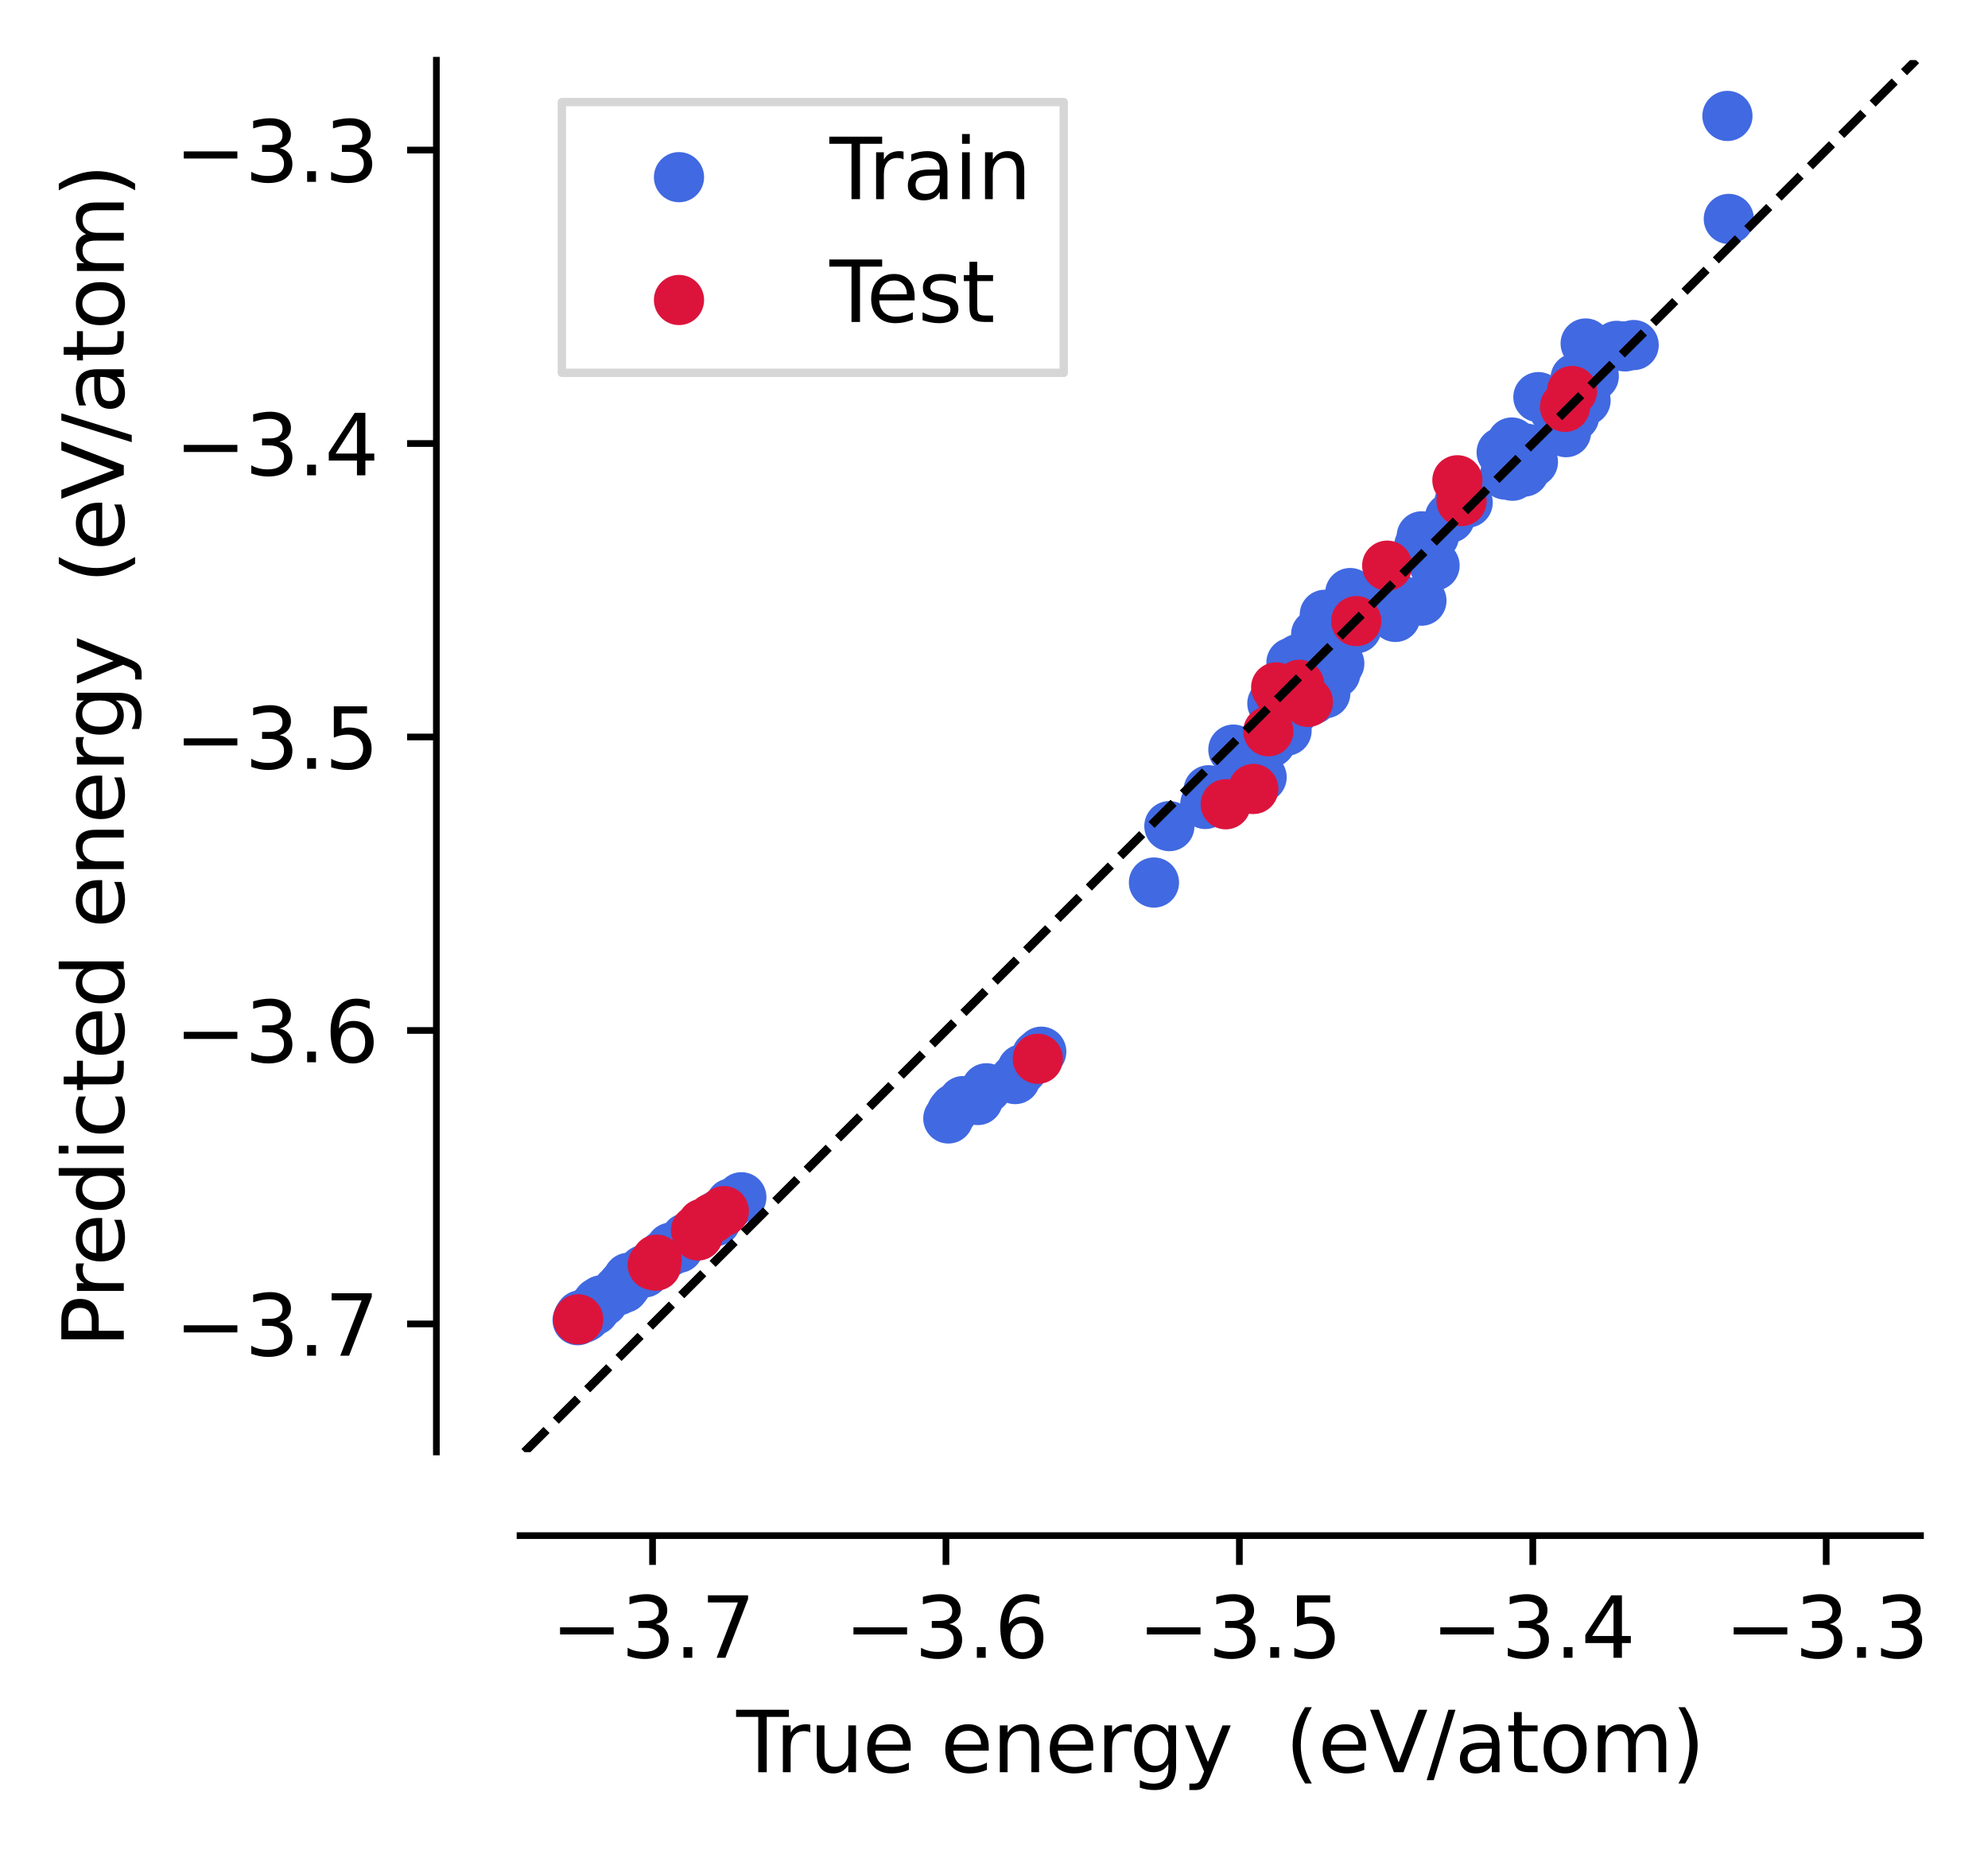 <?xml version="1.0" encoding="utf-8" standalone="no"?>
<!DOCTYPE svg PUBLIC "-//W3C//DTD SVG 1.1//EN"
  "http://www.w3.org/Graphics/SVG/1.1/DTD/svg11.dtd">
<svg xmlns:xlink="http://www.w3.org/1999/xlink" width="237.63pt" height="221.076pt" viewBox="0 0 237.63 221.076" xmlns="http://www.w3.org/2000/svg" version="1.1">
 <defs>
  <style type="text/css">*{stroke-linejoin: round; stroke-linecap: butt}</style>
 </defs>
 <g id="figure_1">
  <g id="patch_1">
   <path d="M 0 221.076 
L 237.63 221.076 
L 237.63 -0 
L 0 -0 
z
" style="fill: #ffffff"/>
  </g>
  <g id="axes_1">
   <g id="patch_2">
    <path d="M 62.161 173.52 
L 229.561 173.52 
L 229.561 7.2 
L 62.161 7.2 
z
" style="fill: #ffffff"/>
   </g>
   <g id="PathCollection_1">
    <defs>
     <path id="mfe5750841f" d="M 0 3 
C 0.796 3 1.559 2.684 2.121 2.121 
C 2.684 1.559 3 0.796 3 0 
C 3 -0.796 2.684 -1.559 2.121 -2.121 
C 1.559 -2.684 0.796 -3 0 -3 
C -0.796 -3 -1.559 -2.684 -2.121 -2.121 
C -2.684 -1.559 -3 -0.796 -3 0 
C -3 0.796 -2.684 1.559 -2.121 2.121 
C -1.559 2.684 -0.796 3 0 3 
z
"/>
    </defs>
    <g>
     <use xlink:href="#mfe5750841f" x="144.073" y="96.082" style="fill: #4169e1"/>
     <use xlink:href="#mfe5750841f" x="155.802" y="82.717" style="fill: #4169e1"/>
     <use xlink:href="#mfe5750841f" x="166.789" y="73.728" style="fill: #4169e1"/>
     <use xlink:href="#mfe5750841f" x="189.537" y="41.051" style="fill: #4169e1"/>
     <use xlink:href="#mfe5750841f" x="83.186" y="147.217" style="fill: #4169e1"/>
     <use xlink:href="#mfe5750841f" x="193.24" y="41.335" style="fill: #4169e1"/>
     <use xlink:href="#mfe5750841f" x="151.876" y="88.725" style="fill: #4169e1"/>
     <use xlink:href="#mfe5750841f" x="174.46" y="59.971" style="fill: #4169e1"/>
     <use xlink:href="#mfe5750841f" x="72.088" y="155.522" style="fill: #4169e1"/>
     <use xlink:href="#mfe5750841f" x="156.901" y="80.957" style="fill: #4169e1"/>
     <use xlink:href="#mfe5750841f" x="161.057" y="72.818" style="fill: #4169e1"/>
     <use xlink:href="#mfe5750841f" x="85.538" y="145.939" style="fill: #4169e1"/>
     <use xlink:href="#mfe5750841f" x="162.837" y="71.963" style="fill: #4169e1"/>
     <use xlink:href="#mfe5750841f" x="69.763" y="157.476" style="fill: #4169e1"/>
     <use xlink:href="#mfe5750841f" x="169.939" y="64.097" style="fill: #4169e1"/>
     <use xlink:href="#mfe5750841f" x="186.538" y="51.051" style="fill: #4169e1"/>
     <use xlink:href="#mfe5750841f" x="158.416" y="82.847" style="fill: #4169e1"/>
     <use xlink:href="#mfe5750841f" x="76.924" y="151.796" style="fill: #4169e1"/>
     <use xlink:href="#mfe5750841f" x="162.137" y="75.081" style="fill: #4169e1"/>
     <use xlink:href="#mfe5750841f" x="159.084" y="78.128" style="fill: #4169e1"/>
     <use xlink:href="#mfe5750841f" x="87.367" y="143.811" style="fill: #4169e1"/>
     <use xlink:href="#mfe5750841f" x="155.192" y="78.765" style="fill: #4169e1"/>
     <use xlink:href="#mfe5750841f" x="114.093" y="132.494" style="fill: #4169e1"/>
     <use xlink:href="#mfe5750841f" x="116.886" y="131.461" style="fill: #4169e1"/>
     <use xlink:href="#mfe5750841f" x="189.526" y="47.855" style="fill: #4169e1"/>
     <use xlink:href="#mfe5750841f" x="158.352" y="73.473" style="fill: #4169e1"/>
     <use xlink:href="#mfe5750841f" x="77.404" y="151.602" style="fill: #4169e1"/>
     <use xlink:href="#mfe5750841f" x="183.888" y="47.461" style="fill: #4169e1"/>
     <use xlink:href="#mfe5750841f" x="159.623" y="80.44" style="fill: #4169e1"/>
     <use xlink:href="#mfe5750841f" x="171.476" y="67.585" style="fill: #4169e1"/>
     <use xlink:href="#mfe5750841f" x="157.322" y="75.813" style="fill: #4169e1"/>
     <use xlink:href="#mfe5750841f" x="85.781" y="145.234" style="fill: #4169e1"/>
     <use xlink:href="#mfe5750841f" x="187.194" y="51.647" style="fill: #4169e1"/>
     <use xlink:href="#mfe5750841f" x="73.847" y="154.221" style="fill: #4169e1"/>
     <use xlink:href="#mfe5750841f" x="115.13" y="131.589" style="fill: #4169e1"/>
     <use xlink:href="#mfe5750841f" x="71.874" y="155.402" style="fill: #4169e1"/>
     <use xlink:href="#mfe5750841f" x="180.089" y="55.045" style="fill: #4169e1"/>
     <use xlink:href="#mfe5750841f" x="182.182" y="56.359" style="fill: #4169e1"/>
     <use xlink:href="#mfe5750841f" x="71.293" y="156.203" style="fill: #4169e1"/>
     <use xlink:href="#mfe5750841f" x="152.445" y="86.843" style="fill: #4169e1"/>
     <use xlink:href="#mfe5750841f" x="171.403" y="64.061" style="fill: #4169e1"/>
     <use xlink:href="#mfe5750841f" x="148.784" y="94.041" style="fill: #4169e1"/>
     <use xlink:href="#mfe5750841f" x="160.088" y="79.296" style="fill: #4169e1"/>
     <use xlink:href="#mfe5750841f" x="74.561" y="153.916" style="fill: #4169e1"/>
     <use xlink:href="#mfe5750841f" x="164.447" y="71.643" style="fill: #4169e1"/>
     <use xlink:href="#mfe5750841f" x="189.149" y="44.677" style="fill: #4169e1"/>
     <use xlink:href="#mfe5750841f" x="80.195" y="149.103" style="fill: #4169e1"/>
     <use xlink:href="#mfe5750841f" x="154.367" y="79.196" style="fill: #4169e1"/>
     <use xlink:href="#mfe5750841f" x="144.467" y="94.444" style="fill: #4169e1"/>
     <use xlink:href="#mfe5750841f" x="74.487" y="153.527" style="fill: #4169e1"/>
     <use xlink:href="#mfe5750841f" x="71.271" y="156.138" style="fill: #4169e1"/>
     <use xlink:href="#mfe5750841f" x="123.948" y="126.124" style="fill: #4169e1"/>
     <use xlink:href="#mfe5750841f" x="81.991" y="147.97" style="fill: #4169e1"/>
     <use xlink:href="#mfe5750841f" x="71.434" y="155.832" style="fill: #4169e1"/>
     <use xlink:href="#mfe5750841f" x="121.345" y="128.958" style="fill: #4169e1"/>
     <use xlink:href="#mfe5750841f" x="188.332" y="45.204" style="fill: #4169e1"/>
     <use xlink:href="#mfe5750841f" x="71.028" y="156.583" style="fill: #4169e1"/>
     <use xlink:href="#mfe5750841f" x="156.594" y="83.704" style="fill: #4169e1"/>
     <use xlink:href="#mfe5750841f" x="195.277" y="41.237" style="fill: #4169e1"/>
     <use xlink:href="#mfe5750841f" x="185.866" y="49.111" style="fill: #4169e1"/>
     <use xlink:href="#mfe5750841f" x="113.779" y="132.883" style="fill: #4169e1"/>
     <use xlink:href="#mfe5750841f" x="150.877" y="89.468" style="fill: #4169e1"/>
     <use xlink:href="#mfe5750841f" x="182.365" y="53.601" style="fill: #4169e1"/>
     <use xlink:href="#mfe5750841f" x="147.426" y="89.585" style="fill: #4169e1"/>
     <use xlink:href="#mfe5750841f" x="81.094" y="149.137" style="fill: #4169e1"/>
     <use xlink:href="#mfe5750841f" x="88.615" y="143.084" style="fill: #4169e1"/>
     <use xlink:href="#mfe5750841f" x="117.913" y="130.06" style="fill: #4169e1"/>
     <use xlink:href="#mfe5750841f" x="80.064" y="149.533" style="fill: #4169e1"/>
     <use xlink:href="#mfe5750841f" x="71.613" y="155.66" style="fill: #4169e1"/>
     <use xlink:href="#mfe5750841f" x="113.355" y="133.666" style="fill: #4169e1"/>
     <use xlink:href="#mfe5750841f" x="139.778" y="98.728" style="fill: #4169e1"/>
     <use xlink:href="#mfe5750841f" x="158.816" y="80.9" style="fill: #4169e1"/>
     <use xlink:href="#mfe5750841f" x="85.633" y="145.432" style="fill: #4169e1"/>
     <use xlink:href="#mfe5750841f" x="194.246" y="41.397" style="fill: #4169e1"/>
     <use xlink:href="#mfe5750841f" x="150.348" y="92.053" style="fill: #4169e1"/>
     <use xlink:href="#mfe5750841f" x="206.484" y="13.856" style="fill: #4169e1"/>
     <use xlink:href="#mfe5750841f" x="180.711" y="52.884" style="fill: #4169e1"/>
     <use xlink:href="#mfe5750841f" x="161.394" y="70.876" style="fill: #4169e1"/>
     <use xlink:href="#mfe5750841f" x="179.912" y="56.713" style="fill: #4169e1"/>
     <use xlink:href="#mfe5750841f" x="169.637" y="65.237" style="fill: #4169e1"/>
     <use xlink:href="#mfe5750841f" x="150.805" y="92.885" style="fill: #4169e1"/>
     <use xlink:href="#mfe5750841f" x="79.294" y="149.995" style="fill: #4169e1"/>
     <use xlink:href="#mfe5750841f" x="77.047" y="152.064" style="fill: #4169e1"/>
     <use xlink:href="#mfe5750841f" x="190.51" y="44.941" style="fill: #4169e1"/>
     <use xlink:href="#mfe5750841f" x="69.357" y="157.197" style="fill: #4169e1"/>
     <use xlink:href="#mfe5750841f" x="71.445" y="155.676" style="fill: #4169e1"/>
     <use xlink:href="#mfe5750841f" x="153.787" y="87.325" style="fill: #4169e1"/>
     <use xlink:href="#mfe5750841f" x="152.088" y="84.069" style="fill: #4169e1"/>
     <use xlink:href="#mfe5750841f" x="188.171" y="49.755" style="fill: #4169e1"/>
     <use xlink:href="#mfe5750841f" x="154.642" y="84.933" style="fill: #4169e1"/>
     <use xlink:href="#mfe5750841f" x="175.436" y="60.062" style="fill: #4169e1"/>
     <use xlink:href="#mfe5750841f" x="69.174" y="157.473" style="fill: #4169e1"/>
     <use xlink:href="#mfe5750841f" x="173.299" y="61.884" style="fill: #4169e1"/>
     <use xlink:href="#mfe5750841f" x="77.179" y="151.71" style="fill: #4169e1"/>
     <use xlink:href="#mfe5750841f" x="158.464" y="79.972" style="fill: #4169e1"/>
     <use xlink:href="#mfe5750841f" x="154.668" y="83.869" style="fill: #4169e1"/>
     <use xlink:href="#mfe5750841f" x="179.497" y="54.056" style="fill: #4169e1"/>
     <use xlink:href="#mfe5750841f" x="166.612" y="71.21" style="fill: #4169e1"/>
     <use xlink:href="#mfe5750841f" x="75.112" y="152.709" style="fill: #4169e1"/>
     <use xlink:href="#mfe5750841f" x="70.768" y="156.448" style="fill: #4169e1"/>
     <use xlink:href="#mfe5750841f" x="169.907" y="71.787" style="fill: #4169e1"/>
     <use xlink:href="#mfe5750841f" x="124.465" y="125.688" style="fill: #4169e1"/>
     <use xlink:href="#mfe5750841f" x="160.299" y="76.193" style="fill: #4169e1"/>
     <use xlink:href="#mfe5750841f" x="158.621" y="77.42" style="fill: #4169e1"/>
     <use xlink:href="#mfe5750841f" x="137.935" y="105.472" style="fill: #4169e1"/>
     <use xlink:href="#mfe5750841f" x="180.785" y="56.855" style="fill: #4169e1"/>
     <use xlink:href="#mfe5750841f" x="187.594" y="47.732" style="fill: #4169e1"/>
     <use xlink:href="#mfe5750841f" x="69.216" y="157.57" style="fill: #4169e1"/>
     <use xlink:href="#mfe5750841f" x="70.026" y="157.319" style="fill: #4169e1"/>
     <use xlink:href="#mfe5750841f" x="188.899" y="46.952" style="fill: #4169e1"/>
     <use xlink:href="#mfe5750841f" x="206.648" y="26.166" style="fill: #4169e1"/>
     <use xlink:href="#mfe5750841f" x="122.188" y="127.788" style="fill: #4169e1"/>
     <use xlink:href="#mfe5750841f" x="183.235" y="55.201" style="fill: #4169e1"/>
     <use xlink:href="#mfe5750841f" x="69.923" y="157.208" style="fill: #4169e1"/>
     <use xlink:href="#mfe5750841f" x="158.457" y="77.311" style="fill: #4169e1"/>
     <use xlink:href="#mfe5750841f" x="78.546" y="150.872" style="fill: #4169e1"/>
     <use xlink:href="#mfe5750841f" x="74.86" y="153.526" style="fill: #4169e1"/>
     <use xlink:href="#mfe5750841f" x="69.041" y="157.774" style="fill: #4169e1"/>
     <use xlink:href="#mfe5750841f" x="156.92" y="83.569" style="fill: #4169e1"/>
     <use xlink:href="#mfe5750841f" x="151.339" y="88.67" style="fill: #4169e1"/>
    </g>
   </g>
   <g id="PathCollection_2">
    <defs>
     <path id="me1a343c191" d="M 0 3 
C 0.796 3 1.559 2.684 2.121 2.121 
C 2.684 1.559 3 0.796 3 0 
C 3 -0.796 2.684 -1.559 2.121 -2.121 
C 1.559 -2.684 0.796 -3 0 -3 
C -0.796 -3 -1.559 -2.684 -2.121 -2.121 
C -2.684 -1.559 -3 -0.796 -3 0 
C -3 0.796 -2.684 1.559 -2.121 2.121 
C -1.559 2.684 -0.796 3 0 3 
z
"/>
    </defs>
    <g>
     <use xlink:href="#me1a343c191" x="78.494" y="150.543" style="fill: #dc143c"/>
     <use xlink:href="#me1a343c191" x="152.543" y="82.15" style="fill: #dc143c"/>
     <use xlink:href="#me1a343c191" x="187.07" y="48.621" style="fill: #dc143c"/>
     <use xlink:href="#me1a343c191" x="146.515" y="96.116" style="fill: #dc143c"/>
     <use xlink:href="#me1a343c191" x="156.335" y="83.884" style="fill: #dc143c"/>
     <use xlink:href="#me1a343c191" x="187.916" y="46.728" style="fill: #dc143c"/>
     <use xlink:href="#me1a343c191" x="149.817" y="94.288" style="fill: #dc143c"/>
     <use xlink:href="#me1a343c191" x="124.053" y="126.536" style="fill: #dc143c"/>
     <use xlink:href="#me1a343c191" x="174.703" y="59.881" style="fill: #dc143c"/>
     <use xlink:href="#me1a343c191" x="162.115" y="74.231" style="fill: #dc143c"/>
     <use xlink:href="#me1a343c191" x="78.409" y="151.254" style="fill: #dc143c"/>
     <use xlink:href="#me1a343c191" x="83.422" y="147.65" style="fill: #dc143c"/>
     <use xlink:href="#me1a343c191" x="151.608" y="87.393" style="fill: #dc143c"/>
     <use xlink:href="#me1a343c191" x="69.118" y="157.675" style="fill: #dc143c"/>
     <use xlink:href="#me1a343c191" x="78.017" y="151.162" style="fill: #dc143c"/>
     <use xlink:href="#me1a343c191" x="155.303" y="81.843" style="fill: #dc143c"/>
     <use xlink:href="#me1a343c191" x="152.94" y="82.811" style="fill: #dc143c"/>
     <use xlink:href="#me1a343c191" x="165.815" y="67.601" style="fill: #dc143c"/>
     <use xlink:href="#me1a343c191" x="86.519" y="144.739" style="fill: #dc143c"/>
     <use xlink:href="#me1a343c191" x="85.138" y="145.586" style="fill: #dc143c"/>
     <use xlink:href="#me1a343c191" x="174.206" y="57.398" style="fill: #dc143c"/>
     <use xlink:href="#me1a343c191" x="83.196" y="147.055" style="fill: #dc143c"/>
     <use xlink:href="#me1a343c191" x="83.967" y="146.247" style="fill: #dc143c"/>
    </g>
   </g>
   <g id="matplotlib.axis_1">
    <g id="xtick_1">
     <g id="line2d_1">
      <defs>
       <path id="m67b576da98" d="M 0 0 
L 0 3.5 
" style="stroke: #000000; stroke-width: 0.8"/>
      </defs>
      <g>
       <use xlink:href="#m67b576da98" x="78.001" y="183.52" style="stroke: #000000; stroke-width: 0.8"/>
      </g>
     </g>
     <g id="text_1">
      <!-- −3.7 -->
      <g transform="translate(65.86 198.118) scale(0.1 -0.1)">
       <defs>
        <path id="DejaVuSans-2212" d="M 678 2272 
L 4684 2272 
L 4684 1741 
L 678 1741 
L 678 2272 
z
" transform="scale(0.016)"/>
        <path id="DejaVuSans-33" d="M 2597 2516 
Q 3050 2419 3304 2112 
Q 3559 1806 3559 1356 
Q 3559 666 3084 287 
Q 2609 -91 1734 -91 
Q 1441 -91 1130 -33 
Q 819 25 488 141 
L 488 750 
Q 750 597 1062 519 
Q 1375 441 1716 441 
Q 2309 441 2620 675 
Q 2931 909 2931 1356 
Q 2931 1769 2642 2001 
Q 2353 2234 1838 2234 
L 1294 2234 
L 1294 2753 
L 1863 2753 
Q 2328 2753 2575 2939 
Q 2822 3125 2822 3475 
Q 2822 3834 2567 4026 
Q 2313 4219 1838 4219 
Q 1578 4219 1281 4162 
Q 984 4106 628 3988 
L 628 4550 
Q 988 4650 1302 4700 
Q 1616 4750 1894 4750 
Q 2613 4750 3031 4423 
Q 3450 4097 3450 3541 
Q 3450 3153 3228 2886 
Q 3006 2619 2597 2516 
z
" transform="scale(0.016)"/>
        <path id="DejaVuSans-2e" d="M 684 794 
L 1344 794 
L 1344 0 
L 684 0 
L 684 794 
z
" transform="scale(0.016)"/>
        <path id="DejaVuSans-37" d="M 525 4666 
L 3525 4666 
L 3525 4397 
L 1831 0 
L 1172 0 
L 2766 4134 
L 525 4134 
L 525 4666 
z
" transform="scale(0.016)"/>
       </defs>
       <use xlink:href="#DejaVuSans-2212"/>
       <use xlink:href="#DejaVuSans-33" x="83.789"/>
       <use xlink:href="#DejaVuSans-2e" x="147.412"/>
       <use xlink:href="#DejaVuSans-37" x="179.199"/>
      </g>
     </g>
    </g>
    <g id="xtick_2">
     <g id="line2d_2">
      <g>
       <use xlink:href="#m67b576da98" x="113.073" y="183.52" style="stroke: #000000; stroke-width: 0.8"/>
      </g>
     </g>
     <g id="text_2">
      <!-- −3.6 -->
      <g transform="translate(100.932 198.118) scale(0.1 -0.1)">
       <defs>
        <path id="DejaVuSans-36" d="M 2113 2584 
Q 1688 2584 1439 2293 
Q 1191 2003 1191 1497 
Q 1191 994 1439 701 
Q 1688 409 2113 409 
Q 2538 409 2786 701 
Q 3034 994 3034 1497 
Q 3034 2003 2786 2293 
Q 2538 2584 2113 2584 
z
M 3366 4563 
L 3366 3988 
Q 3128 4100 2886 4159 
Q 2644 4219 2406 4219 
Q 1781 4219 1451 3797 
Q 1122 3375 1075 2522 
Q 1259 2794 1537 2939 
Q 1816 3084 2150 3084 
Q 2853 3084 3261 2657 
Q 3669 2231 3669 1497 
Q 3669 778 3244 343 
Q 2819 -91 2113 -91 
Q 1303 -91 875 529 
Q 447 1150 447 2328 
Q 447 3434 972 4092 
Q 1497 4750 2381 4750 
Q 2619 4750 2861 4703 
Q 3103 4656 3366 4563 
z
" transform="scale(0.016)"/>
       </defs>
       <use xlink:href="#DejaVuSans-2212"/>
       <use xlink:href="#DejaVuSans-33" x="83.789"/>
       <use xlink:href="#DejaVuSans-2e" x="147.412"/>
       <use xlink:href="#DejaVuSans-36" x="179.199"/>
      </g>
     </g>
    </g>
    <g id="xtick_3">
     <g id="line2d_3">
      <g>
       <use xlink:href="#m67b576da98" x="148.145" y="183.52" style="stroke: #000000; stroke-width: 0.8"/>
      </g>
     </g>
     <g id="text_3">
      <!-- −3.5 -->
      <g transform="translate(136.004 198.118) scale(0.1 -0.1)">
       <defs>
        <path id="DejaVuSans-35" d="M 691 4666 
L 3169 4666 
L 3169 4134 
L 1269 4134 
L 1269 2991 
Q 1406 3038 1543 3061 
Q 1681 3084 1819 3084 
Q 2600 3084 3056 2656 
Q 3513 2228 3513 1497 
Q 3513 744 3044 326 
Q 2575 -91 1722 -91 
Q 1428 -91 1123 -41 
Q 819 9 494 109 
L 494 744 
Q 775 591 1075 516 
Q 1375 441 1709 441 
Q 2250 441 2565 725 
Q 2881 1009 2881 1497 
Q 2881 1984 2565 2268 
Q 2250 2553 1709 2553 
Q 1456 2553 1204 2497 
Q 953 2441 691 2322 
L 691 4666 
z
" transform="scale(0.016)"/>
       </defs>
       <use xlink:href="#DejaVuSans-2212"/>
       <use xlink:href="#DejaVuSans-33" x="83.789"/>
       <use xlink:href="#DejaVuSans-2e" x="147.412"/>
       <use xlink:href="#DejaVuSans-35" x="179.199"/>
      </g>
     </g>
    </g>
    <g id="xtick_4">
     <g id="line2d_4">
      <g>
       <use xlink:href="#m67b576da98" x="183.217" y="183.52" style="stroke: #000000; stroke-width: 0.8"/>
      </g>
     </g>
     <g id="text_4">
      <!-- −3.4 -->
      <g transform="translate(171.076 198.118) scale(0.1 -0.1)">
       <defs>
        <path id="DejaVuSans-34" d="M 2419 4116 
L 825 1625 
L 2419 1625 
L 2419 4116 
z
M 2253 4666 
L 3047 4666 
L 3047 1625 
L 3713 1625 
L 3713 1100 
L 3047 1100 
L 3047 0 
L 2419 0 
L 2419 1100 
L 313 1100 
L 313 1709 
L 2253 4666 
z
" transform="scale(0.016)"/>
       </defs>
       <use xlink:href="#DejaVuSans-2212"/>
       <use xlink:href="#DejaVuSans-33" x="83.789"/>
       <use xlink:href="#DejaVuSans-2e" x="147.412"/>
       <use xlink:href="#DejaVuSans-34" x="179.199"/>
      </g>
     </g>
    </g>
    <g id="xtick_5">
     <g id="line2d_5">
      <g>
       <use xlink:href="#m67b576da98" x="218.289" y="183.52" style="stroke: #000000; stroke-width: 0.8"/>
      </g>
     </g>
     <g id="text_5">
      <!-- −3.3 -->
      <g transform="translate(206.147 198.118) scale(0.1 -0.1)">
       <use xlink:href="#DejaVuSans-2212"/>
       <use xlink:href="#DejaVuSans-33" x="83.789"/>
       <use xlink:href="#DejaVuSans-2e" x="147.412"/>
       <use xlink:href="#DejaVuSans-33" x="179.199"/>
      </g>
     </g>
    </g>
    <g id="text_6">
     <!-- True energy  (eV/atom) -->
     <g transform="translate(88.016 211.797) scale(0.1 -0.1)">
      <defs>
       <path id="DejaVuSans-54" d="M -19 4666 
L 3928 4666 
L 3928 4134 
L 2272 4134 
L 2272 0 
L 1638 0 
L 1638 4134 
L -19 4134 
L -19 4666 
z
" transform="scale(0.016)"/>
       <path id="DejaVuSans-72" d="M 2631 2963 
Q 2534 3019 2420 3045 
Q 2306 3072 2169 3072 
Q 1681 3072 1420 2755 
Q 1159 2438 1159 1844 
L 1159 0 
L 581 0 
L 581 3500 
L 1159 3500 
L 1159 2956 
Q 1341 3275 1631 3429 
Q 1922 3584 2338 3584 
Q 2397 3584 2469 3576 
Q 2541 3569 2628 3553 
L 2631 2963 
z
" transform="scale(0.016)"/>
       <path id="DejaVuSans-75" d="M 544 1381 
L 544 3500 
L 1119 3500 
L 1119 1403 
Q 1119 906 1312 657 
Q 1506 409 1894 409 
Q 2359 409 2629 706 
Q 2900 1003 2900 1516 
L 2900 3500 
L 3475 3500 
L 3475 0 
L 2900 0 
L 2900 538 
Q 2691 219 2414 64 
Q 2138 -91 1772 -91 
Q 1169 -91 856 284 
Q 544 659 544 1381 
z
M 1991 3584 
L 1991 3584 
z
" transform="scale(0.016)"/>
       <path id="DejaVuSans-65" d="M 3597 1894 
L 3597 1613 
L 953 1613 
Q 991 1019 1311 708 
Q 1631 397 2203 397 
Q 2534 397 2845 478 
Q 3156 559 3463 722 
L 3463 178 
Q 3153 47 2828 -22 
Q 2503 -91 2169 -91 
Q 1331 -91 842 396 
Q 353 884 353 1716 
Q 353 2575 817 3079 
Q 1281 3584 2069 3584 
Q 2775 3584 3186 3129 
Q 3597 2675 3597 1894 
z
M 3022 2063 
Q 3016 2534 2758 2815 
Q 2500 3097 2075 3097 
Q 1594 3097 1305 2825 
Q 1016 2553 972 2059 
L 3022 2063 
z
" transform="scale(0.016)"/>
       <path id="DejaVuSans-20" transform="scale(0.016)"/>
       <path id="DejaVuSans-6e" d="M 3513 2113 
L 3513 0 
L 2938 0 
L 2938 2094 
Q 2938 2591 2744 2837 
Q 2550 3084 2163 3084 
Q 1697 3084 1428 2787 
Q 1159 2491 1159 1978 
L 1159 0 
L 581 0 
L 581 3500 
L 1159 3500 
L 1159 2956 
Q 1366 3272 1645 3428 
Q 1925 3584 2291 3584 
Q 2894 3584 3203 3211 
Q 3513 2838 3513 2113 
z
" transform="scale(0.016)"/>
       <path id="DejaVuSans-67" d="M 2906 1791 
Q 2906 2416 2648 2759 
Q 2391 3103 1925 3103 
Q 1463 3103 1205 2759 
Q 947 2416 947 1791 
Q 947 1169 1205 825 
Q 1463 481 1925 481 
Q 2391 481 2648 825 
Q 2906 1169 2906 1791 
z
M 3481 434 
Q 3481 -459 3084 -895 
Q 2688 -1331 1869 -1331 
Q 1566 -1331 1297 -1286 
Q 1028 -1241 775 -1147 
L 775 -588 
Q 1028 -725 1275 -790 
Q 1522 -856 1778 -856 
Q 2344 -856 2625 -561 
Q 2906 -266 2906 331 
L 2906 616 
Q 2728 306 2450 153 
Q 2172 0 1784 0 
Q 1141 0 747 490 
Q 353 981 353 1791 
Q 353 2603 747 3093 
Q 1141 3584 1784 3584 
Q 2172 3584 2450 3431 
Q 2728 3278 2906 2969 
L 2906 3500 
L 3481 3500 
L 3481 434 
z
" transform="scale(0.016)"/>
       <path id="DejaVuSans-79" d="M 2059 -325 
Q 1816 -950 1584 -1140 
Q 1353 -1331 966 -1331 
L 506 -1331 
L 506 -850 
L 844 -850 
Q 1081 -850 1212 -737 
Q 1344 -625 1503 -206 
L 1606 56 
L 191 3500 
L 800 3500 
L 1894 763 
L 2988 3500 
L 3597 3500 
L 2059 -325 
z
" transform="scale(0.016)"/>
       <path id="DejaVuSans-28" d="M 1984 4856 
Q 1566 4138 1362 3434 
Q 1159 2731 1159 2009 
Q 1159 1288 1364 580 
Q 1569 -128 1984 -844 
L 1484 -844 
Q 1016 -109 783 600 
Q 550 1309 550 2009 
Q 550 2706 781 3412 
Q 1013 4119 1484 4856 
L 1984 4856 
z
" transform="scale(0.016)"/>
       <path id="DejaVuSans-56" d="M 1831 0 
L 50 4666 
L 709 4666 
L 2188 738 
L 3669 4666 
L 4325 4666 
L 2547 0 
L 1831 0 
z
" transform="scale(0.016)"/>
       <path id="DejaVuSans-2f" d="M 1625 4666 
L 2156 4666 
L 531 -594 
L 0 -594 
L 1625 4666 
z
" transform="scale(0.016)"/>
       <path id="DejaVuSans-61" d="M 2194 1759 
Q 1497 1759 1228 1600 
Q 959 1441 959 1056 
Q 959 750 1161 570 
Q 1363 391 1709 391 
Q 2188 391 2477 730 
Q 2766 1069 2766 1631 
L 2766 1759 
L 2194 1759 
z
M 3341 1997 
L 3341 0 
L 2766 0 
L 2766 531 
Q 2569 213 2275 61 
Q 1981 -91 1556 -91 
Q 1019 -91 701 211 
Q 384 513 384 1019 
Q 384 1609 779 1909 
Q 1175 2209 1959 2209 
L 2766 2209 
L 2766 2266 
Q 2766 2663 2505 2880 
Q 2244 3097 1772 3097 
Q 1472 3097 1187 3025 
Q 903 2953 641 2809 
L 641 3341 
Q 956 3463 1253 3523 
Q 1550 3584 1831 3584 
Q 2591 3584 2966 3190 
Q 3341 2797 3341 1997 
z
" transform="scale(0.016)"/>
       <path id="DejaVuSans-74" d="M 1172 4494 
L 1172 3500 
L 2356 3500 
L 2356 3053 
L 1172 3053 
L 1172 1153 
Q 1172 725 1289 603 
Q 1406 481 1766 481 
L 2356 481 
L 2356 0 
L 1766 0 
Q 1100 0 847 248 
Q 594 497 594 1153 
L 594 3053 
L 172 3053 
L 172 3500 
L 594 3500 
L 594 4494 
L 1172 4494 
z
" transform="scale(0.016)"/>
       <path id="DejaVuSans-6f" d="M 1959 3097 
Q 1497 3097 1228 2736 
Q 959 2375 959 1747 
Q 959 1119 1226 758 
Q 1494 397 1959 397 
Q 2419 397 2687 759 
Q 2956 1122 2956 1747 
Q 2956 2369 2687 2733 
Q 2419 3097 1959 3097 
z
M 1959 3584 
Q 2709 3584 3137 3096 
Q 3566 2609 3566 1747 
Q 3566 888 3137 398 
Q 2709 -91 1959 -91 
Q 1206 -91 779 398 
Q 353 888 353 1747 
Q 353 2609 779 3096 
Q 1206 3584 1959 3584 
z
" transform="scale(0.016)"/>
       <path id="DejaVuSans-6d" d="M 3328 2828 
Q 3544 3216 3844 3400 
Q 4144 3584 4550 3584 
Q 5097 3584 5394 3201 
Q 5691 2819 5691 2113 
L 5691 0 
L 5113 0 
L 5113 2094 
Q 5113 2597 4934 2840 
Q 4756 3084 4391 3084 
Q 3944 3084 3684 2787 
Q 3425 2491 3425 1978 
L 3425 0 
L 2847 0 
L 2847 2094 
Q 2847 2600 2669 2842 
Q 2491 3084 2119 3084 
Q 1678 3084 1418 2786 
Q 1159 2488 1159 1978 
L 1159 0 
L 581 0 
L 581 3500 
L 1159 3500 
L 1159 2956 
Q 1356 3278 1631 3431 
Q 1906 3584 2284 3584 
Q 2666 3584 2933 3390 
Q 3200 3197 3328 2828 
z
" transform="scale(0.016)"/>
       <path id="DejaVuSans-29" d="M 513 4856 
L 1013 4856 
Q 1481 4119 1714 3412 
Q 1947 2706 1947 2009 
Q 1947 1309 1714 600 
Q 1481 -109 1013 -844 
L 513 -844 
Q 928 -128 1133 580 
Q 1338 1288 1338 2009 
Q 1338 2731 1133 3434 
Q 928 4138 513 4856 
z
" transform="scale(0.016)"/>
      </defs>
      <use xlink:href="#DejaVuSans-54"/>
      <use xlink:href="#DejaVuSans-72" x="46.334"/>
      <use xlink:href="#DejaVuSans-75" x="87.447"/>
      <use xlink:href="#DejaVuSans-65" x="150.826"/>
      <use xlink:href="#DejaVuSans-20" x="212.35"/>
      <use xlink:href="#DejaVuSans-65" x="244.137"/>
      <use xlink:href="#DejaVuSans-6e" x="305.66"/>
      <use xlink:href="#DejaVuSans-65" x="369.039"/>
      <use xlink:href="#DejaVuSans-72" x="430.562"/>
      <use xlink:href="#DejaVuSans-67" x="469.926"/>
      <use xlink:href="#DejaVuSans-79" x="533.402"/>
      <use xlink:href="#DejaVuSans-20" x="592.582"/>
      <use xlink:href="#DejaVuSans-20" x="624.369"/>
      <use xlink:href="#DejaVuSans-28" x="656.156"/>
      <use xlink:href="#DejaVuSans-65" x="695.17"/>
      <use xlink:href="#DejaVuSans-56" x="756.693"/>
      <use xlink:href="#DejaVuSans-2f" x="825.102"/>
      <use xlink:href="#DejaVuSans-61" x="858.793"/>
      <use xlink:href="#DejaVuSans-74" x="920.072"/>
      <use xlink:href="#DejaVuSans-6f" x="959.281"/>
      <use xlink:href="#DejaVuSans-6d" x="1020.463"/>
      <use xlink:href="#DejaVuSans-29" x="1117.875"/>
     </g>
    </g>
   </g>
   <g id="matplotlib.axis_2">
    <g id="ytick_1">
     <g id="line2d_6">
      <defs>
       <path id="m45d2b182d6" d="M 0 0 
L -3.5 0 
" style="stroke: #000000; stroke-width: 0.8"/>
      </defs>
      <g>
       <use xlink:href="#m45d2b182d6" x="52.161" y="158.22" style="stroke: #000000; stroke-width: 0.8"/>
      </g>
     </g>
     <g id="text_7">
      <!-- −3.7 -->
      <g transform="translate(20.878 162.019) scale(0.1 -0.1)">
       <use xlink:href="#DejaVuSans-2212"/>
       <use xlink:href="#DejaVuSans-33" x="83.789"/>
       <use xlink:href="#DejaVuSans-2e" x="147.412"/>
       <use xlink:href="#DejaVuSans-37" x="179.199"/>
      </g>
     </g>
    </g>
    <g id="ytick_2">
     <g id="line2d_7">
      <g>
       <use xlink:href="#m45d2b182d6" x="52.161" y="123.148" style="stroke: #000000; stroke-width: 0.8"/>
      </g>
     </g>
     <g id="text_8">
      <!-- −3.6 -->
      <g transform="translate(20.878 126.947) scale(0.1 -0.1)">
       <use xlink:href="#DejaVuSans-2212"/>
       <use xlink:href="#DejaVuSans-33" x="83.789"/>
       <use xlink:href="#DejaVuSans-2e" x="147.412"/>
       <use xlink:href="#DejaVuSans-36" x="179.199"/>
      </g>
     </g>
    </g>
    <g id="ytick_3">
     <g id="line2d_8">
      <g>
       <use xlink:href="#m45d2b182d6" x="52.161" y="88.076" style="stroke: #000000; stroke-width: 0.8"/>
      </g>
     </g>
     <g id="text_9">
      <!-- −3.5 -->
      <g transform="translate(20.878 91.875) scale(0.1 -0.1)">
       <use xlink:href="#DejaVuSans-2212"/>
       <use xlink:href="#DejaVuSans-33" x="83.789"/>
       <use xlink:href="#DejaVuSans-2e" x="147.412"/>
       <use xlink:href="#DejaVuSans-35" x="179.199"/>
      </g>
     </g>
    </g>
    <g id="ytick_4">
     <g id="line2d_9">
      <g>
       <use xlink:href="#m45d2b182d6" x="52.161" y="53.004" style="stroke: #000000; stroke-width: 0.8"/>
      </g>
     </g>
     <g id="text_10">
      <!-- −3.4 -->
      <g transform="translate(20.878 56.803) scale(0.1 -0.1)">
       <use xlink:href="#DejaVuSans-2212"/>
       <use xlink:href="#DejaVuSans-33" x="83.789"/>
       <use xlink:href="#DejaVuSans-2e" x="147.412"/>
       <use xlink:href="#DejaVuSans-34" x="179.199"/>
      </g>
     </g>
    </g>
    <g id="ytick_5">
     <g id="line2d_10">
      <g>
       <use xlink:href="#m45d2b182d6" x="52.161" y="17.932" style="stroke: #000000; stroke-width: 0.8"/>
      </g>
     </g>
     <g id="text_11">
      <!-- −3.3 -->
      <g transform="translate(20.878 21.731) scale(0.1 -0.1)">
       <use xlink:href="#DejaVuSans-2212"/>
       <use xlink:href="#DejaVuSans-33" x="83.789"/>
       <use xlink:href="#DejaVuSans-2e" x="147.412"/>
       <use xlink:href="#DejaVuSans-33" x="179.199"/>
      </g>
     </g>
    </g>
    <g id="text_12">
     <!-- Predicted energy  (eV/atom) -->
     <g transform="translate(14.798 161.058) rotate(-90) scale(0.1 -0.1)">
      <defs>
       <path id="DejaVuSans-50" d="M 1259 4147 
L 1259 2394 
L 2053 2394 
Q 2494 2394 2734 2622 
Q 2975 2850 2975 3272 
Q 2975 3691 2734 3919 
Q 2494 4147 2053 4147 
L 1259 4147 
z
M 628 4666 
L 2053 4666 
Q 2838 4666 3239 4311 
Q 3641 3956 3641 3272 
Q 3641 2581 3239 2228 
Q 2838 1875 2053 1875 
L 1259 1875 
L 1259 0 
L 628 0 
L 628 4666 
z
" transform="scale(0.016)"/>
       <path id="DejaVuSans-64" d="M 2906 2969 
L 2906 4863 
L 3481 4863 
L 3481 0 
L 2906 0 
L 2906 525 
Q 2725 213 2448 61 
Q 2172 -91 1784 -91 
Q 1150 -91 751 415 
Q 353 922 353 1747 
Q 353 2572 751 3078 
Q 1150 3584 1784 3584 
Q 2172 3584 2448 3432 
Q 2725 3281 2906 2969 
z
M 947 1747 
Q 947 1113 1208 752 
Q 1469 391 1925 391 
Q 2381 391 2643 752 
Q 2906 1113 2906 1747 
Q 2906 2381 2643 2742 
Q 2381 3103 1925 3103 
Q 1469 3103 1208 2742 
Q 947 2381 947 1747 
z
" transform="scale(0.016)"/>
       <path id="DejaVuSans-69" d="M 603 3500 
L 1178 3500 
L 1178 0 
L 603 0 
L 603 3500 
z
M 603 4863 
L 1178 4863 
L 1178 4134 
L 603 4134 
L 603 4863 
z
" transform="scale(0.016)"/>
       <path id="DejaVuSans-63" d="M 3122 3366 
L 3122 2828 
Q 2878 2963 2633 3030 
Q 2388 3097 2138 3097 
Q 1578 3097 1268 2742 
Q 959 2388 959 1747 
Q 959 1106 1268 751 
Q 1578 397 2138 397 
Q 2388 397 2633 464 
Q 2878 531 3122 666 
L 3122 134 
Q 2881 22 2623 -34 
Q 2366 -91 2075 -91 
Q 1284 -91 818 406 
Q 353 903 353 1747 
Q 353 2603 823 3093 
Q 1294 3584 2113 3584 
Q 2378 3584 2631 3529 
Q 2884 3475 3122 3366 
z
" transform="scale(0.016)"/>
      </defs>
      <use xlink:href="#DejaVuSans-50"/>
      <use xlink:href="#DejaVuSans-72" x="58.553"/>
      <use xlink:href="#DejaVuSans-65" x="97.416"/>
      <use xlink:href="#DejaVuSans-64" x="158.939"/>
      <use xlink:href="#DejaVuSans-69" x="222.416"/>
      <use xlink:href="#DejaVuSans-63" x="250.199"/>
      <use xlink:href="#DejaVuSans-74" x="305.18"/>
      <use xlink:href="#DejaVuSans-65" x="344.389"/>
      <use xlink:href="#DejaVuSans-64" x="405.912"/>
      <use xlink:href="#DejaVuSans-20" x="469.389"/>
      <use xlink:href="#DejaVuSans-65" x="501.176"/>
      <use xlink:href="#DejaVuSans-6e" x="562.699"/>
      <use xlink:href="#DejaVuSans-65" x="626.078"/>
      <use xlink:href="#DejaVuSans-72" x="687.602"/>
      <use xlink:href="#DejaVuSans-67" x="726.965"/>
      <use xlink:href="#DejaVuSans-79" x="790.441"/>
      <use xlink:href="#DejaVuSans-20" x="849.621"/>
      <use xlink:href="#DejaVuSans-20" x="881.408"/>
      <use xlink:href="#DejaVuSans-28" x="913.195"/>
      <use xlink:href="#DejaVuSans-65" x="952.209"/>
      <use xlink:href="#DejaVuSans-56" x="1013.732"/>
      <use xlink:href="#DejaVuSans-2f" x="1082.141"/>
      <use xlink:href="#DejaVuSans-61" x="1115.832"/>
      <use xlink:href="#DejaVuSans-74" x="1177.111"/>
      <use xlink:href="#DejaVuSans-6f" x="1216.32"/>
      <use xlink:href="#DejaVuSans-6d" x="1277.502"/>
      <use xlink:href="#DejaVuSans-29" x="1374.914"/>
     </g>
    </g>
   </g>
   <g id="line2d_11">
    <path d="M 62.701 173.52 
L 229.021 7.2 
" clip-path="url(#p6b5989d689)" style="fill: none; stroke-dasharray: 3.7,1.6; stroke-dashoffset: 0; stroke: #000000"/>
   </g>
   <g id="line2d_12">
    <path d="M 62.701 173.52 
L 229.021 7.2 
" clip-path="url(#p6b5989d689)" style="fill: none; stroke-dasharray: 3.7,1.6; stroke-dashoffset: 0; stroke: #000000"/>
   </g>
   <g id="patch_3">
    <path d="M 52.161 173.52 
L 52.161 7.2 
" style="fill: none; stroke: #000000; stroke-width: 0.8; stroke-linejoin: miter; stroke-linecap: square"/>
   </g>
   <g id="patch_4">
    <path d="M 62.161 183.52 
L 229.561 183.52 
" style="fill: none; stroke: #000000; stroke-width: 0.8; stroke-linejoin: miter; stroke-linecap: square"/>
   </g>
   <g id="legend_1">
    <g id="patch_5">
     <path d="M 67.161 44.556 
L 127.148 44.556 
L 127.148 12.2 
L 67.161 12.2 
z
" style="fill: #ffffff; opacity: 0.8; stroke: #cccccc; stroke-linejoin: miter"/>
    </g>
    <g id="PathCollection_3">
     <g>
      <use xlink:href="#mfe5750841f" x="81.161" y="21.173" style="fill: #4169e1"/>
     </g>
    </g>
    <g id="text_13">
     <!-- Train -->
     <g transform="translate(99.161 23.798) scale(0.1 -0.1)">
      <use xlink:href="#DejaVuSans-54"/>
      <use xlink:href="#DejaVuSans-72" x="46.334"/>
      <use xlink:href="#DejaVuSans-61" x="87.447"/>
      <use xlink:href="#DejaVuSans-69" x="148.727"/>
      <use xlink:href="#DejaVuSans-6e" x="176.51"/>
     </g>
    </g>
    <g id="PathCollection_4">
     <g>
      <use xlink:href="#me1a343c191" x="81.161" y="35.852" style="fill: #dc143c"/>
     </g>
    </g>
    <g id="text_14">
     <!-- Test -->
     <g transform="translate(99.161 38.477) scale(0.1 -0.1)">
      <defs>
       <path id="DejaVuSans-73" d="M 2834 3397 
L 2834 2853 
Q 2591 2978 2328 3040 
Q 2066 3103 1784 3103 
Q 1356 3103 1142 2972 
Q 928 2841 928 2578 
Q 928 2378 1081 2264 
Q 1234 2150 1697 2047 
L 1894 2003 
Q 2506 1872 2764 1633 
Q 3022 1394 3022 966 
Q 3022 478 2636 193 
Q 2250 -91 1575 -91 
Q 1294 -91 989 -36 
Q 684 19 347 128 
L 347 722 
Q 666 556 975 473 
Q 1284 391 1588 391 
Q 1994 391 2212 530 
Q 2431 669 2431 922 
Q 2431 1156 2273 1281 
Q 2116 1406 1581 1522 
L 1381 1569 
Q 847 1681 609 1914 
Q 372 2147 372 2553 
Q 372 3047 722 3315 
Q 1072 3584 1716 3584 
Q 2034 3584 2315 3537 
Q 2597 3491 2834 3397 
z
" transform="scale(0.016)"/>
      </defs>
      <use xlink:href="#DejaVuSans-54"/>
      <use xlink:href="#DejaVuSans-65" x="44.084"/>
      <use xlink:href="#DejaVuSans-73" x="105.607"/>
      <use xlink:href="#DejaVuSans-74" x="157.707"/>
     </g>
    </g>
   </g>
  </g>
 </g>
 <defs>
  <clipPath id="p6b5989d689">
   <rect x="62.161" y="7.2" width="167.4" height="166.32"/>
  </clipPath>
 </defs>
</svg>
